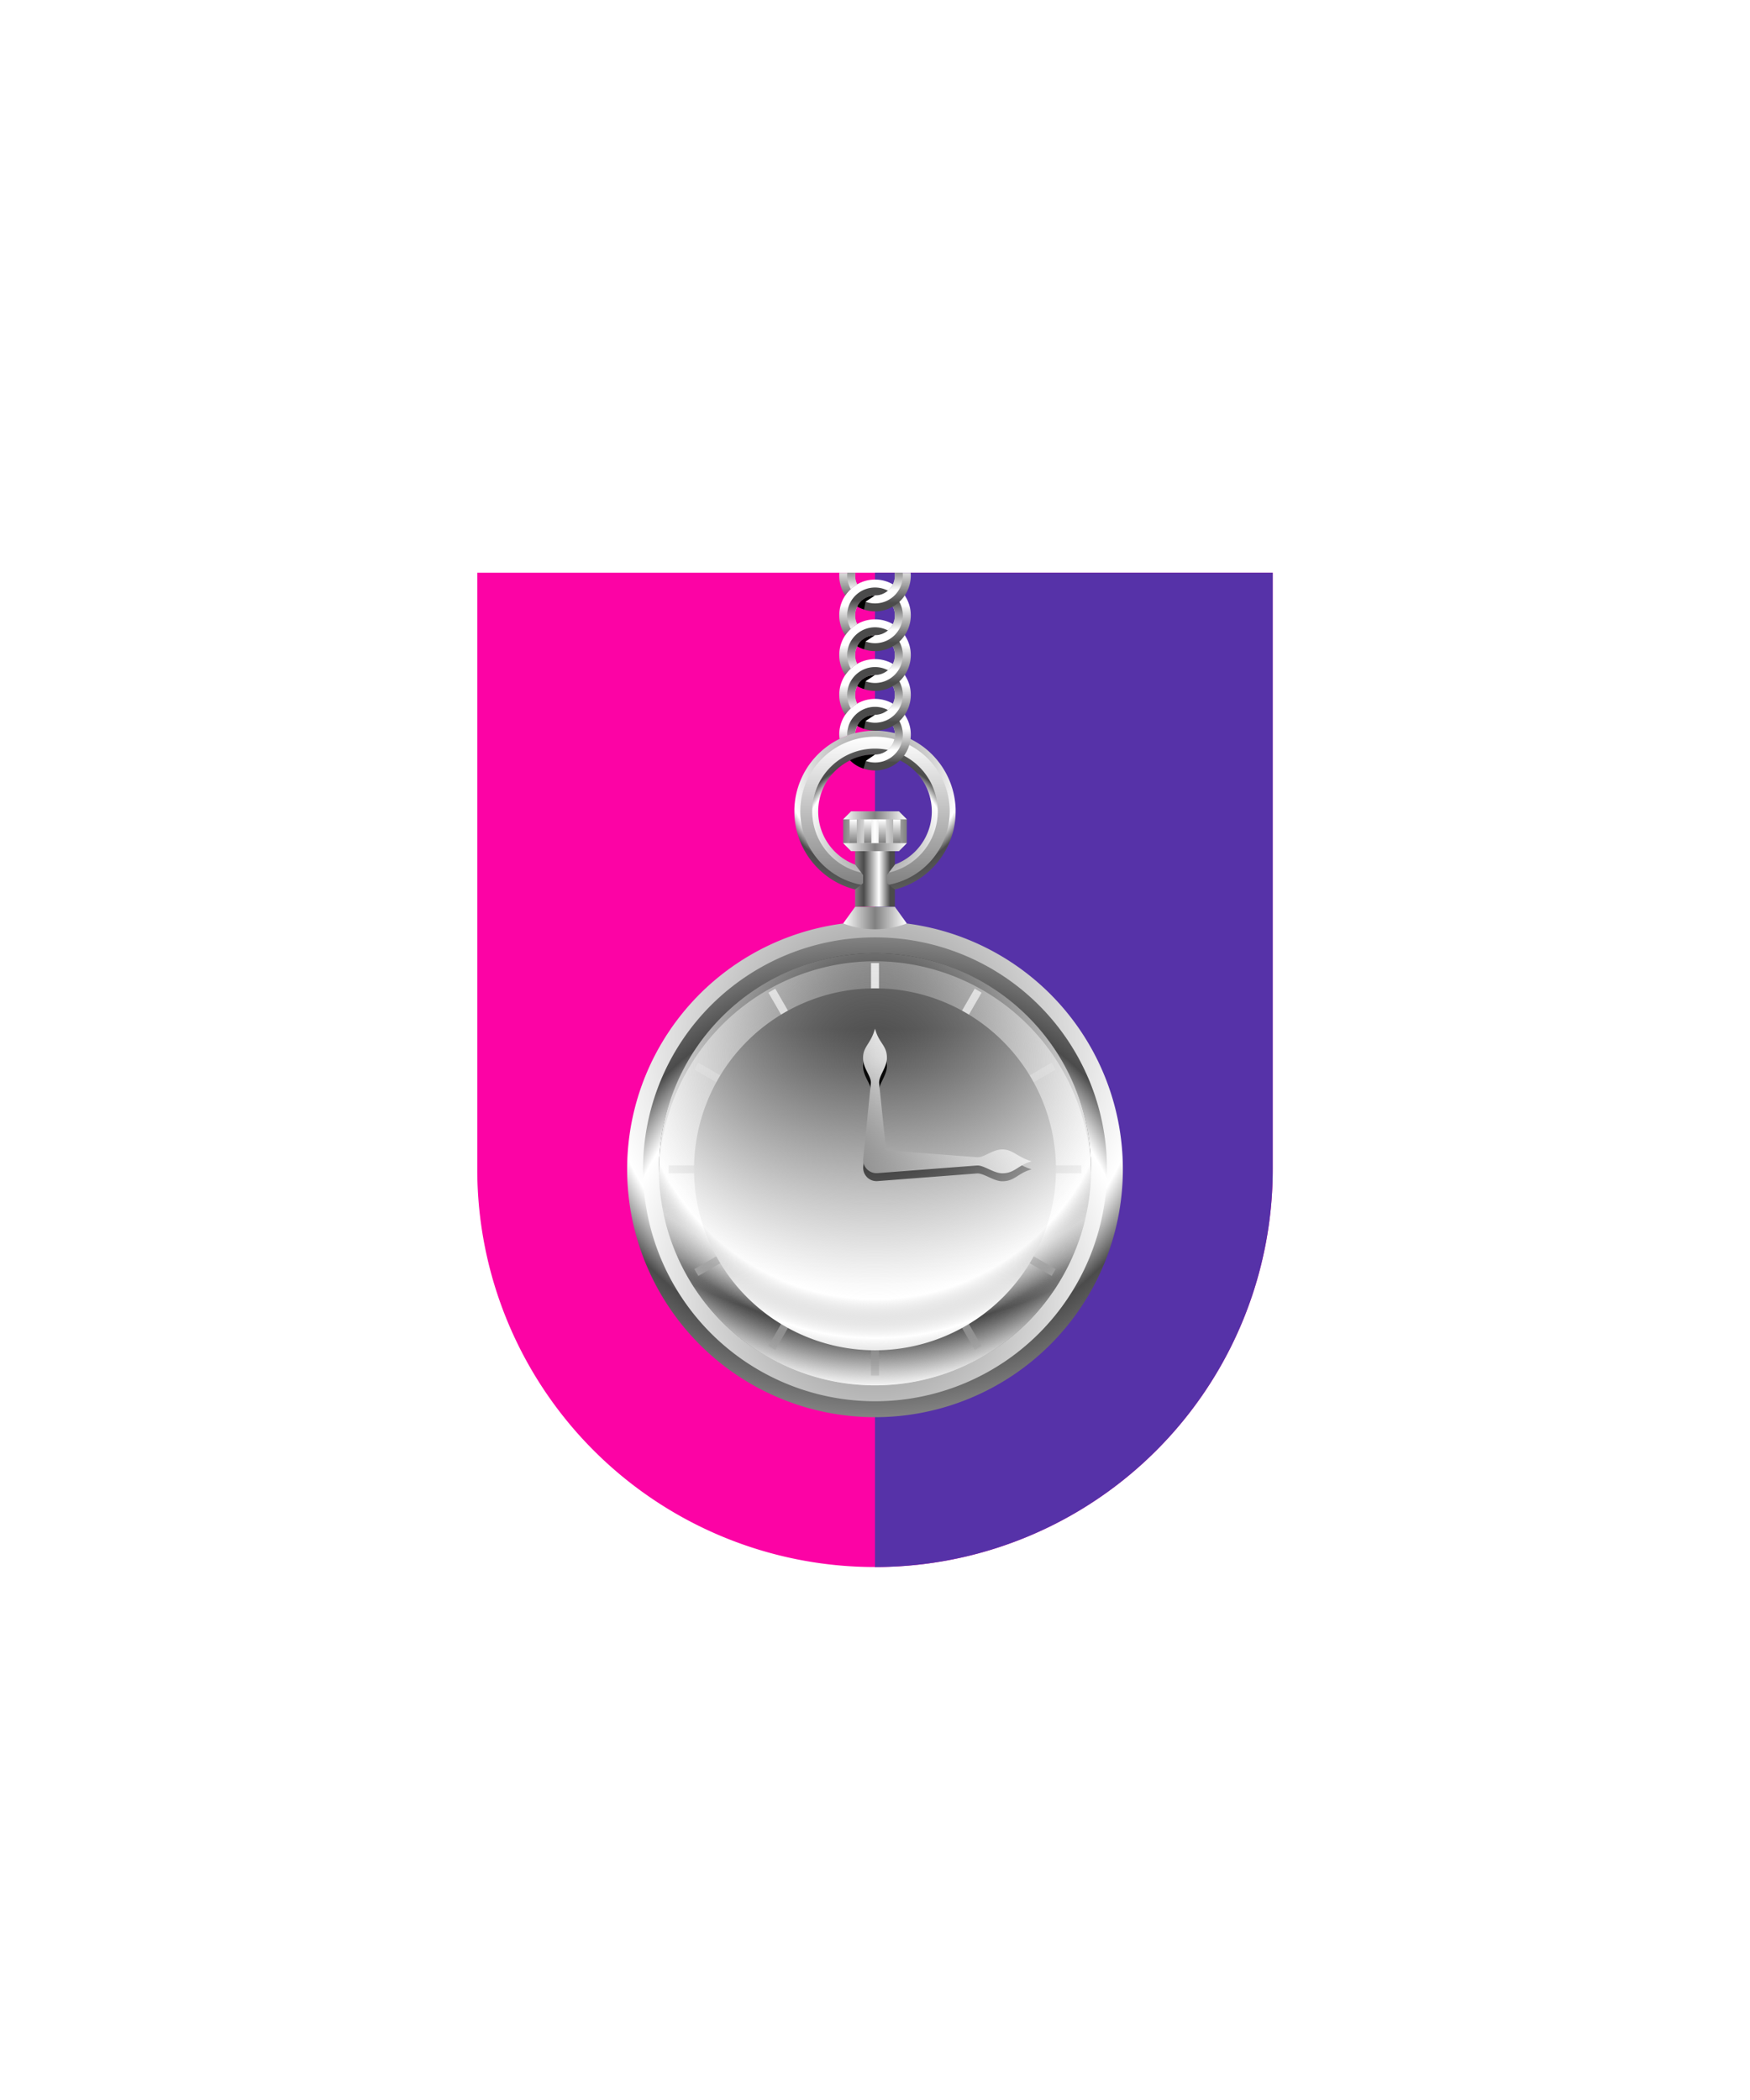 <svg xmlns="http://www.w3.org/2000/svg" xmlns:xlink="http://www.w3.org/1999/xlink" viewBox="0 0 220 264"><path d="M60 72v75a50 50 0 0 0 50 50 50 50 0 0 0 50-50V72Z" fill="#fc03a5"/><path d="M110 197a49.997 49.997 0 0 0 50-50V72h-50v125Z" fill="#5632a8"/><defs><path d="M110 174.16A27.16 27.16 0 1 0 82.84 147 27.16 27.16 0 0 0 110 174.16Z" fill="url(#h23-a)" id="h23-t"/></defs><defs><linearGradient gradientUnits="userSpaceOnUse" id="h23-d" x1="4.5" x2="4.5" y1="3.26" y2="7.94"><stop offset="0" stop-color="#fff"/><stop offset="1" stop-color="#4b4b4b"/></linearGradient><linearGradient gradientUnits="userSpaceOnUse" id="h23-e" x1="4.5" x2="4.5" y1="2.62" y2="6.37"><stop offset="0" stop-color="#4b4b4b"/><stop offset="1" stop-color="#fff"/></linearGradient><linearGradient gradientUnits="userSpaceOnUse" id="h23-b" x1="110" x2="110" y1="111.39" y2="92.61"><stop offset="0" stop-color="gray"/><stop offset="1" stop-color="#fff"/></linearGradient><linearGradient gradientTransform="matrix(1 0 0 -1 0 264)" gradientUnits="userSpaceOnUse" id="h23-m" x1="106" x2="114" y1="159.5" y2="159.5"><stop offset="0" stop-color="gray"/><stop offset=".5" stop-color="#fff"/><stop offset="1" stop-color="gray"/></linearGradient><linearGradient gradientTransform="matrix(1 0 0 -1 0 264)" gradientUnits="userSpaceOnUse" id="h23-n" x1="107.54" x2="111.89" y1="153.5" y2="153.5"><stop offset="0" stop-color="gray"/><stop offset=".24" stop-color="#4b4b4b"/><stop offset=".68" stop-color="#fff"/><stop offset="1" stop-color="#4b4b4b"/></linearGradient><linearGradient id="h23-o" x1="110" x2="110" xlink:href="#h23-b" y1="106" y2="103"/><linearGradient gradientUnits="userSpaceOnUse" id="h23-c" x1="106" x2="114" y1="104.5" y2="104.5"><stop offset="0" stop-color="#fff"/><stop offset=".5" stop-color="gray"/><stop offset="1" stop-color="#fff"/></linearGradient><linearGradient gradientTransform="matrix(1 0 0 -1 0 264)" id="h23-p" xlink:href="#h23-c" y1="148.59" y2="148.59"/><linearGradient id="h23-q" x1="110" x2="110" xlink:href="#h23-d" y1="91.62" y2="95.87"/><linearGradient id="h23-r" x1="110" x2="110" xlink:href="#h23-e" y1="90.62" y2="94.3"/><linearGradient id="h23-u" x1="110" x2="110" xlink:href="#h23-b" y1="172.93" y2="121.07"/><linearGradient gradientTransform="matrix(1 0 0 -1 0 264)" id="h23-v" x1="110" x2="110" xlink:href="#h23-d" y1="102.51" y2="134.66"/><linearGradient id="h23-w" x1="109.76" x2="120.59" xlink:href="#h23-b" y1="147.74" y2="136.91"/><radialGradient cx=".5" cy=".75" id="h23-f" r="1"><stop offset="0" stop-color="gray"/><stop offset=".55" stop-color="#fff"/><stop offset=".64" stop-color="#4b4b4b"/><stop offset="1" stop-color="gray"/></radialGradient><radialGradient cx=".5" cy=".25" id="h23-j" r="1" xlink:href="#h23-f"/><radialGradient cx=".5" cy=".25" id="h23-g" r="1"><stop offset="0" stop-color="gray"/><stop offset=".55" stop-color="#fff"/><stop offset=".64" stop-color="#4b4b4b"/><stop offset="1" stop-color="#fff"/></radialGradient><radialGradient cx=".5" cy=".75" id="h23-k" r="1" xlink:href="#h23-g"/><radialGradient cx="0" cy="264" gradientTransform="matrix(82.077 0 0 -82.077 110.4 21784.57)" gradientUnits="userSpaceOnUse" id="h23-l" r="1"><stop offset="0" stop-color="#4b4b4b"/><stop offset=".55" stop-color="#fff"/><stop offset=".62" stop-color="#4b4b4b"/><stop offset=".7" stop-color="gray"/></radialGradient><radialGradient cx=".5" cy=".25" id="h23-a" r="1"><stop offset="0" stop-color="gray" stop-opacity="0"/><stop offset=".55" stop-color="#fff" stop-opacity=".8"/><stop offset=".64" stop-color="gray" stop-opacity="0"/><stop offset=".76" stop-color="#fff"/></radialGradient><clipPath id="h23-h"><path d="M160 72v75a50 50 0 0 1-100 0V72Z" fill="none"/></clipPath><symbol id="h23-s" viewBox="0 0 9 9"><path d="M4.5 0A4.5 4.5 0 0 0 .76 7a4.5 4.5 0 0 1 1.51-1.39A2.47 2.47 0 0 1 2 4.5 2.5 2.5 0 1 1 4.5 7a2.5 2.5 0 0 0-2.23 1.39A4.44 4.44 0 0 0 4.5 9a4.5 4.5 0 0 0 0-9Z" fill="url(#h23-d)"/><path d="M4.5 1A3.5 3.5 0 0 0 1 4.5a3.46 3.46 0 0 0 .46 1.7 4.5 4.5 0 0 1 .81-.59A2.47 2.47 0 0 1 2 4.5 2.5 2.5 0 1 1 4.5 7a2.48 2.48 0 0 0-1.6.6 3.46 3.46 0 0 0 1.6.4 3.5 3.5 0 0 0 0-7Z" fill="url(#h23-e)"/><path d="M4.5 7a2.43 2.43 0 0 0-2.23 1.39 4.73 4.73 0 0 0 .85.37l.2-.98L4.5 7Z"/></symbol><filter id="h23-i"><feDropShadow dx="0" dy="2" stdDeviation="0"/></filter></defs><g clip-path="url(#h23-h)" filter="url(#h23-i)"><path d="M110 93.86a8.14 8.14 0 1 0 8.14 8.14 8.15 8.15 0 0 0-8.14-8.14Zm0 15.29a7.14 7.14 0 1 1 7.14-7.15 7.15 7.15 0 0 1-7.14 7.14Z" fill="url(#h23-f)"/><path d="M110 91.86A10.14 10.14 0 1 0 120.14 102 10.16 10.16 0 0 0 110 91.86Zm0 19.29a9.14 9.14 0 1 1 9.14-9.15 9.16 9.16 0 0 1-9.14 9.14Z" fill="url(#h23-j)"/><path d="M110 110.64a8.64 8.64 0 1 1 8.64-8.64 8.65 8.65 0 0 1-8.64 8.64Z" fill="none" stroke="url(#h23-b)" stroke-width="1.5"/><path d="M110 178.16A31.16 31.16 0 1 0 78.84 147 31.16 31.16 0 0 0 110 178.16Z" fill="url(#h23-g)"/><path d="M110 176.16A29.16 29.16 0 1 0 80.84 147 29.16 29.16 0 0 0 110 176.16Z" fill="url(#h23-k)"/><path d="M110 174.16A27.16 27.16 0 1 0 82.84 147 27.16 27.16 0 0 0 110 174.16Z" fill="url(#h23-l)"/><path d="M110,120.843A27.184,27.184,0,0,1,137.145,147.5c.002-.167.012-.333.012-.5a27.157,27.157,0,0,0-54.314,0c0,.167.01.333.013.5A27.183,27.183,0,0,1,110,120.843Z"/><path d="M113 107h-6l-1-1v-3l1-1h6l1 1v3Z" fill="url(#h23-m)"/><path d="M112.5 114h-5v-2.17l1-.8V110l-1-1.32V107h5v1.7l-1 1.3v1.02l1 .81Z" fill="url(#h23-n)"/><path d="M107.71 106h-.91v-3h.91Zm1.83-3h-.91v3h.91Zm1.83 0h-.91v3h.91Zm1.83 0h-.91v3h.91Z" fill="url(#h23-o)"/><path d="m113 102 1 1h-8l1-1Zm0 5 1-1h-8l1 1Z" fill="url(#h23-c)"/><path d="m107.5 114-1.5 2.09a11.25 11.25 0 0 0 8 0l-1.5-2.09Z" fill="url(#h23-p)"/><path d="M110 87.86a4.5 4.5 0 0 0-4.5 4.5 4.46 4.46 0 0 0 .05.54 10.04 10.04 0 0 1 1.97-.72 2.5 2.5 0 1 1 2.48 2.68h-.05a7.09 7.09 0 0 0-3.08.73 4.5 4.5 0 1 0 3.13-7.73Z" fill="url(#h23-q)"/><path d="M110 88.86a3.5 3.5 0 0 0-3.5 3.5l.01.13a9.94 9.94 0 0 1 1-.31 2.5 2.5 0 1 1 2.49 2.68l-2.08.3a3.47 3.47 0 0 0 2.08.7 3.5 3.5 0 0 0 0-7Z" fill="url(#h23-r)"/><use height="9" transform="translate(105.5 82.86)" width="9" xlink:href="#h23-s"/><use height="9" transform="translate(105.5 77.86)" width="9" xlink:href="#h23-s"/><use height="9" transform="translate(105.5 72.86)" width="9" xlink:href="#h23-s"/><path d="M110 94.86a6.58 6.58 0 0 0-3.14.72 4.1 4.1 0 0 0 1.7 1.04l.28-.96 1.16-.8Z"/><use xlink:href="#h23-t"/><use height="9" transform="translate(105.5 67.86)" width="9" xlink:href="#h23-s"/><path d="M110 121.07v4.64m-12.97-1.17 2.32 4.02m-11.81 5.47 4.02 2.32M84.06 147h4.65m-1.17 12.97 4.02-2.32m5.47 11.81 2.32-4.02m10.65 7.5v-4.65m12.97 1.17-2.32-4.02m11.81-5.47-4.02-2.32m7.5-10.65h-4.65m1.17-12.97-4.02 2.32m-5.47-11.81-2.32 4.02" fill="none" stroke="url(#h23-u)"/><path d="M110 169.75A22.75 22.75 0 1 0 87.25 147 22.75 22.75 0 0 0 110 169.75Z" fill="url(#h23-v)"/><path d="M126 145.5c-1.25 0-2.27 1.05-3.18.98l-11.43-.87-.87-8.43c-.07-.92.98-1.98.98-3.18 0-1.62-1-1.8-1.5-3.69-.52 1.93-1.5 2.22-1.5 3.69 0 1.36 1.05 2.27.98 3.18l-.96 9.5a1.67 1.67 0 0 0 1.8 1.8l12.5-.96c.84-.06 2.1.98 3.18.98 1.59 0 1.97-1.04 3.69-1.5-1.78-.53-2.36-1.5-3.69-1.5Z"/><path d="M126 144.5c-1.25 0-2.27 1.05-3.18.98l-11.43-.87-.87-8.43c-.07-.92.98-1.98.98-3.18 0-1.62-1-1.8-1.5-3.69-.52 1.93-1.5 2.22-1.5 3.69 0 1.36 1.05 2.27.98 3.18l-.96 9.5a1.67 1.67 0 0 0 1.8 1.8l12.5-.96c.84-.06 2.1.98 3.18.98 1.59 0 1.97-1.04 3.69-1.5-1.78-.53-2.36-1.5-3.69-1.5Z" fill="url(#h23-w)"/><use xlink:href="#h23-t"/></g></svg>